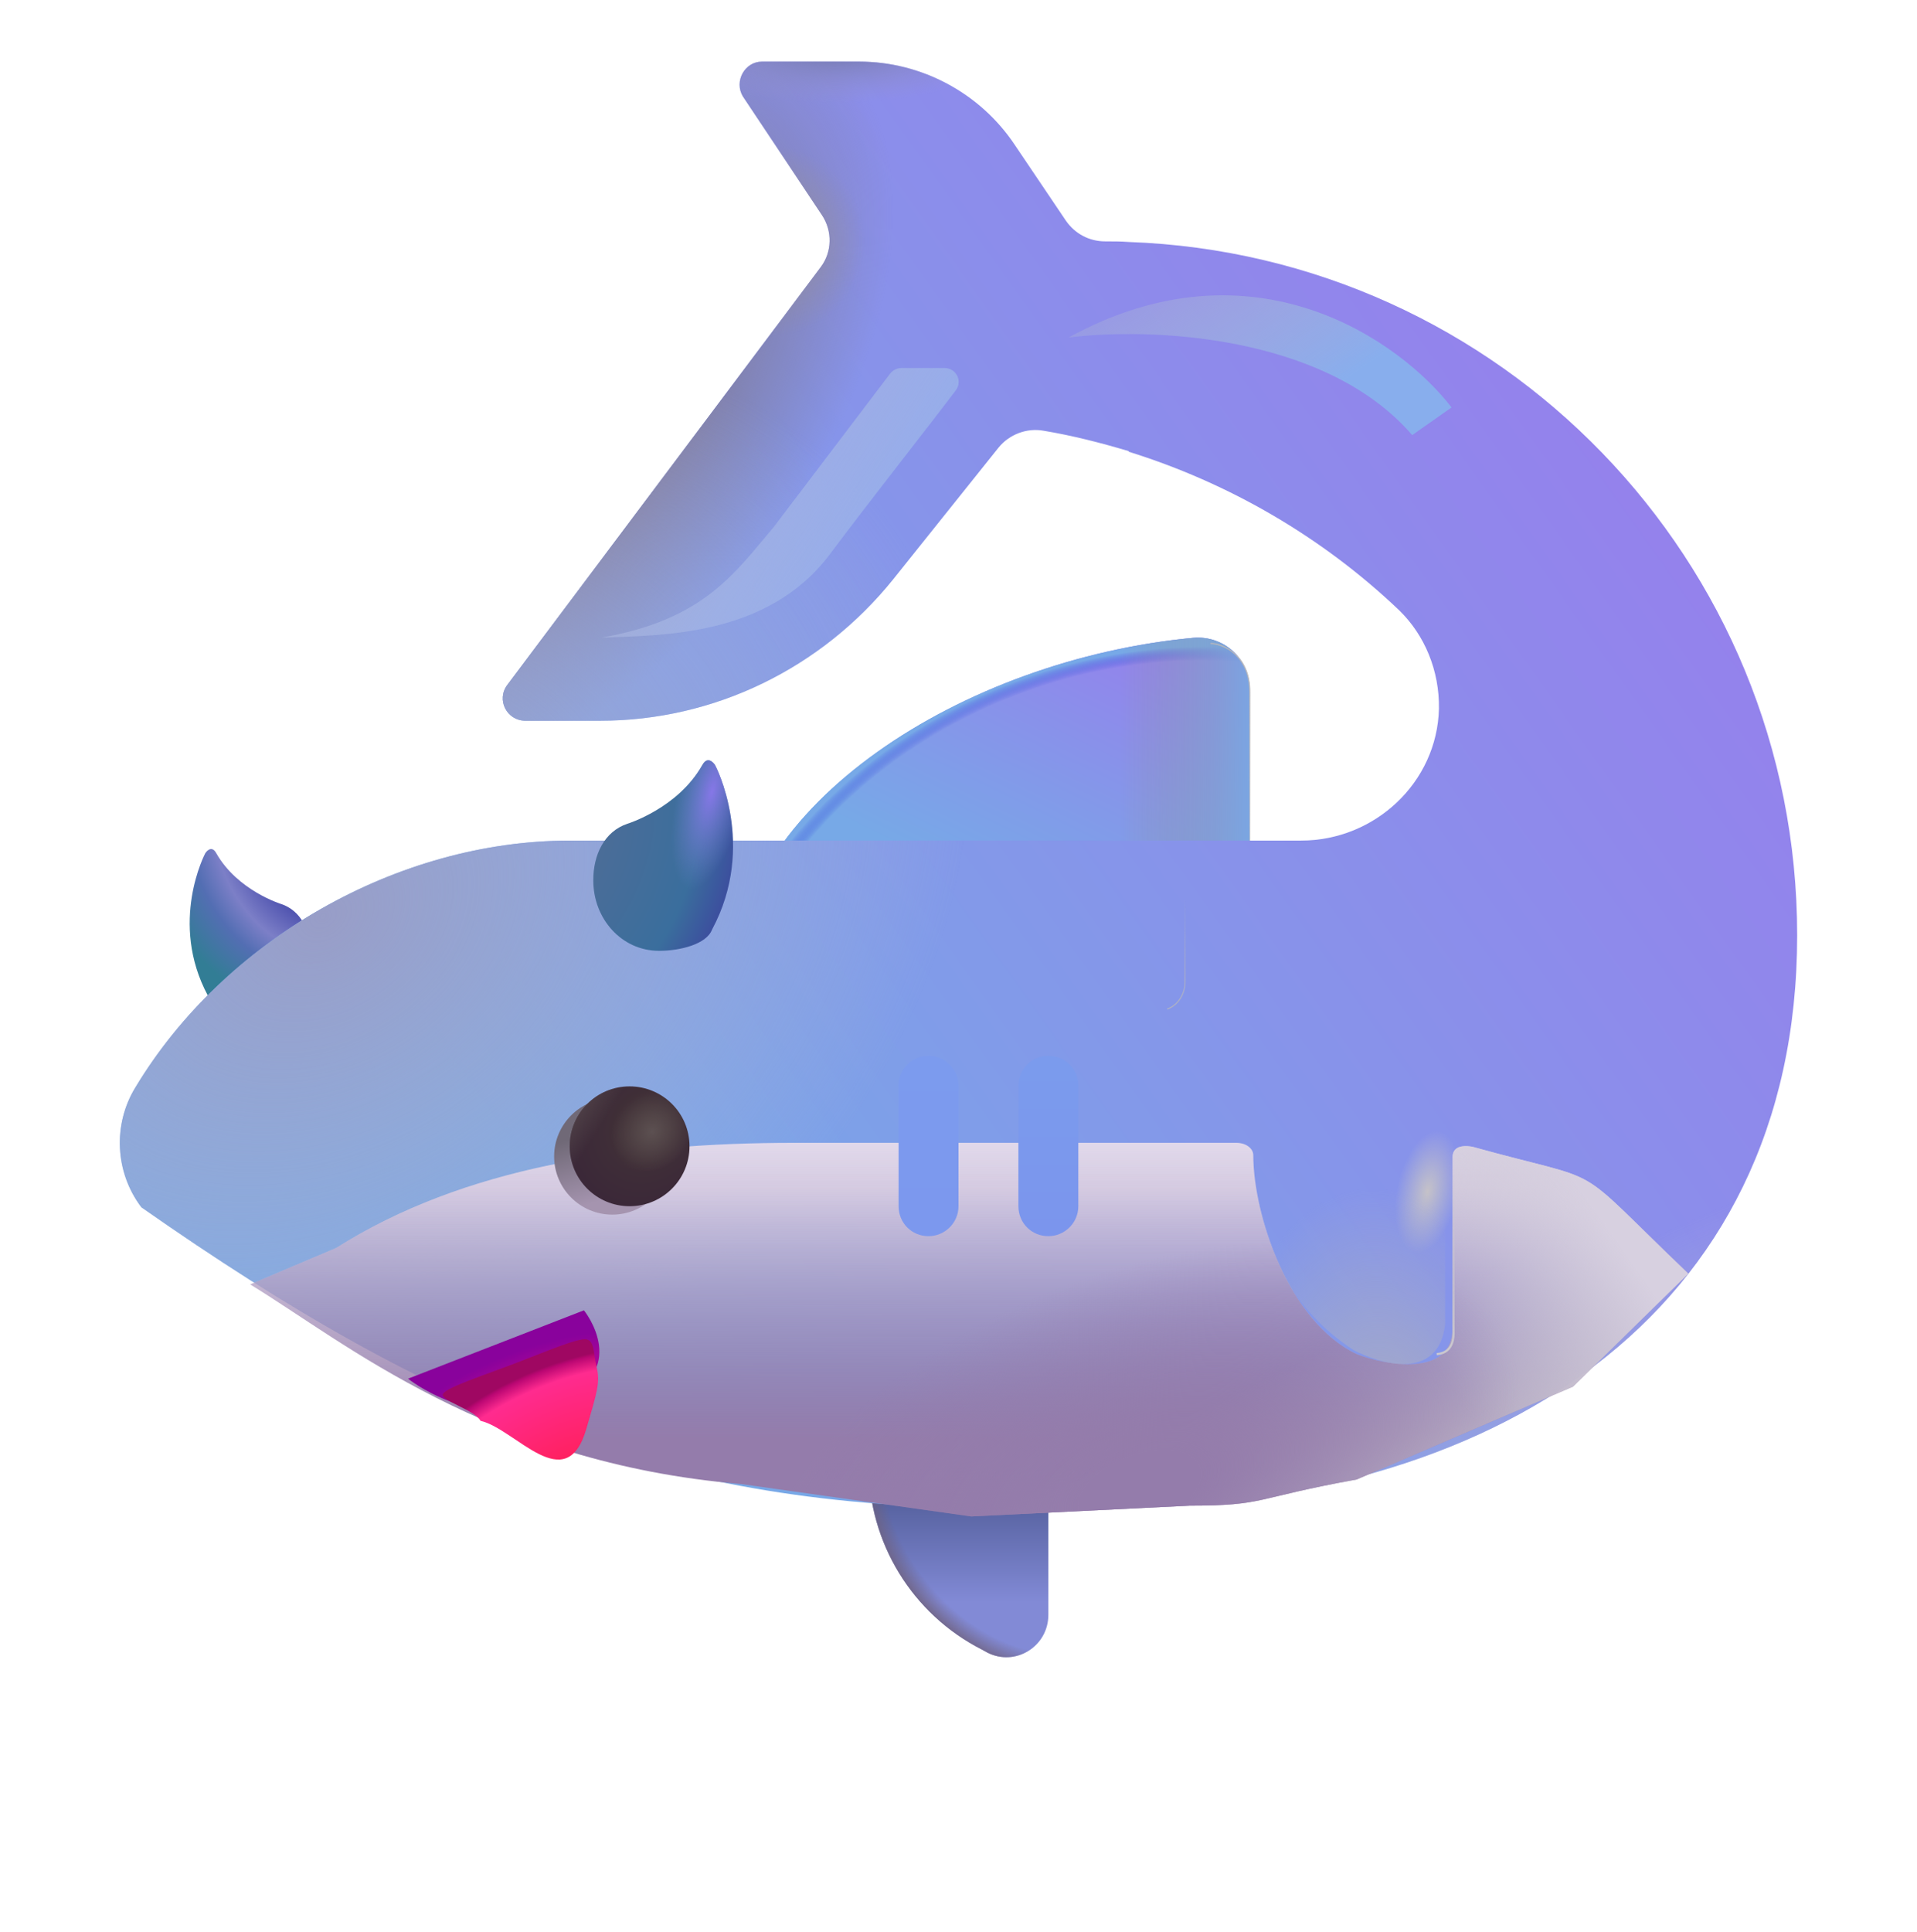 <svg width="131" height="132" viewBox="0 0 131 132" fill="none" xmlns="http://www.w3.org/2000/svg">
<path d="M19.215 61.763C19.215 61.763 16.22 60.845 14.78 58.291C14.429 57.652 14.029 58.291 14.029 58.291C14.029 58.291 11.515 63.015 14.207 68.023C14.532 68.887 16.097 69.275 17.337 69.275C19.578 69.275 21.228 67.355 21.228 65.127C21.24 63.599 20.567 62.214 19.215 61.763Z" fill="url(#paint0_radial_288_3891)"/>
<path d="M59.359 91.369V100.089C59.359 105.411 62.348 110.282 67.097 112.698L67.465 112.902C69.389 113.885 71.641 112.493 71.641 110.323V91.41H59.359V91.369Z" fill="url(#paint1_linear_288_3891)"/>
<path d="M59.359 91.369V100.089C59.359 105.411 62.348 110.282 67.097 112.698L67.465 112.902C69.389 113.885 71.641 112.493 71.641 110.323V91.41H59.359V91.369Z" fill="url(#paint2_radial_288_3891)"/>
<path d="M85.405 47.111C85.405 45.026 83.638 43.4 81.552 43.577C65.894 45.026 50.094 55.029 50.094 67.259C50.094 80.478 68.58 91.224 85.405 91.224V47.111Z" fill="url(#paint3_linear_288_3891)"/>
<path d="M85.405 47.111C85.405 45.026 83.638 43.4 81.552 43.577C65.894 45.026 50.094 55.029 50.094 67.259C50.094 80.478 68.58 91.224 85.405 91.224V47.111Z" fill="url(#paint4_radial_288_3891)"/>
<path d="M85.405 47.111C85.405 45.026 83.638 43.4 81.552 43.577C65.894 45.026 50.094 55.029 50.094 67.259C50.094 80.478 68.58 91.224 85.405 91.224V47.111Z" fill="url(#paint5_linear_288_3891)"/>
<g filter="url(#filter0_f_288_3891)">
<path d="M82.718 43.963C83.565 43.963 85.404 44.747 85.404 47.274C85.404 48.962 85.404 59.507 85.404 63.281" stroke="url(#paint6_linear_288_3891)" stroke-width="0.075"/>
</g>
<path d="M75.529 103.034H68.242C45.562 103.034 30.034 96.745 9.66 82.483C7.859 80.108 7.695 76.833 9.251 74.295C15.31 64.225 27.181 57.429 38.931 57.429H88.915C93.951 57.429 98.208 53.458 98.331 48.423C98.372 45.803 97.348 43.387 95.629 41.709C90.348 36.673 83.962 32.989 77.125 30.86V30.82C75.201 30.246 73.277 29.755 71.312 29.428C70.166 29.223 68.979 29.673 68.242 30.574L61.037 39.58C56.124 45.68 48.796 49.241 41.018 49.241H35.901C34.632 49.241 33.895 47.809 34.673 46.785L56.083 18.252C56.861 17.228 56.902 15.795 56.165 14.69L50.761 6.584C50.147 5.561 50.884 4.21 52.071 4.21H58.703C62.961 4.21 66.973 6.339 69.347 9.9L72.827 15.059C73.441 15.959 74.423 16.491 75.529 16.491C76.061 16.491 76.593 16.491 77.125 16.532C102.506 17.433 122.811 38.27 122.811 63.897C122.811 90.097 101.729 103.034 75.529 103.034Z" fill="url(#paint7_linear_288_3891)"/>
<path d="M75.529 103.034H68.242C45.562 103.034 30.034 96.745 9.66 82.483C7.859 80.108 7.695 76.833 9.251 74.295C15.31 64.225 27.181 57.429 38.931 57.429H88.915C93.951 57.429 98.208 53.458 98.331 48.423C98.372 45.803 97.348 43.387 95.629 41.709C90.348 36.673 83.962 32.989 77.125 30.86V30.82C75.201 30.246 73.277 29.755 71.312 29.428C70.166 29.223 68.979 29.673 68.242 30.574L61.037 39.58C56.124 45.68 48.796 49.241 41.018 49.241H35.901C34.632 49.241 33.895 47.809 34.673 46.785L56.083 18.252C56.861 17.228 56.902 15.795 56.165 14.69L50.761 6.584C50.147 5.561 50.884 4.21 52.071 4.21H58.703C62.961 4.21 66.973 6.339 69.347 9.9L72.827 15.059C73.441 15.959 74.423 16.491 75.529 16.491C76.061 16.491 76.593 16.491 77.125 16.532C102.506 17.433 122.811 38.27 122.811 63.897C122.811 90.097 101.729 103.034 75.529 103.034Z" fill="url(#paint8_radial_288_3891)"/>
<path d="M75.529 103.034H68.242C45.562 103.034 30.034 96.745 9.66 82.483C7.859 80.108 7.695 76.833 9.251 74.295C15.31 64.225 27.181 57.429 38.931 57.429H88.915C93.951 57.429 98.208 53.458 98.331 48.423C98.372 45.803 97.348 43.387 95.629 41.709C90.348 36.673 83.962 32.989 77.125 30.86V30.82C75.201 30.246 73.277 29.755 71.312 29.428C70.166 29.223 68.979 29.673 68.242 30.574L61.037 39.58C56.124 45.68 48.796 49.241 41.018 49.241H35.901C34.632 49.241 33.895 47.809 34.673 46.785L56.083 18.252C56.861 17.228 56.902 15.795 56.165 14.69L50.761 6.584C50.147 5.561 50.884 4.21 52.071 4.21H58.703C62.961 4.21 66.973 6.339 69.347 9.9L72.827 15.059C73.441 15.959 74.423 16.491 75.529 16.491C76.061 16.491 76.593 16.491 77.125 16.532C102.506 17.433 122.811 38.27 122.811 63.897C122.811 90.097 101.729 103.034 75.529 103.034Z" fill="url(#paint9_radial_288_3891)"/>
<path d="M75.529 103.034H68.242C45.562 103.034 30.034 96.745 9.66 82.483C7.859 80.108 7.695 76.833 9.251 74.295C15.31 64.225 27.181 57.429 38.931 57.429H88.915C93.951 57.429 98.208 53.458 98.331 48.423C98.372 45.803 97.348 43.387 95.629 41.709C90.348 36.673 83.962 32.989 77.125 30.86V30.82C75.201 30.246 73.277 29.755 71.312 29.428C70.166 29.223 68.979 29.673 68.242 30.574L61.037 39.58C56.124 45.68 48.796 49.241 41.018 49.241H35.901C34.632 49.241 33.895 47.809 34.673 46.785L56.083 18.252C56.861 17.228 56.902 15.795 56.165 14.69L50.761 6.584C50.147 5.561 50.884 4.21 52.071 4.21H58.703C62.961 4.21 66.973 6.339 69.347 9.9L72.827 15.059C73.441 15.959 74.423 16.491 75.529 16.491C76.061 16.491 76.593 16.491 77.125 16.532C102.506 17.433 122.811 38.27 122.811 63.897C122.811 90.097 101.729 103.034 75.529 103.034Z" fill="url(#paint10_radial_288_3891)"/>
<path d="M75.529 103.034H68.242C45.562 103.034 30.034 96.745 9.66 82.483C7.859 80.108 7.695 76.833 9.251 74.295C15.31 64.225 27.181 57.429 38.931 57.429H88.915C93.951 57.429 98.208 53.458 98.331 48.423C98.372 45.803 97.348 43.387 95.629 41.709C90.348 36.673 83.962 32.989 77.125 30.86V30.82C75.201 30.246 73.277 29.755 71.312 29.428C70.166 29.223 68.979 29.673 68.242 30.574L61.037 39.58C56.124 45.68 48.796 49.241 41.018 49.241H35.901C34.632 49.241 33.895 47.809 34.673 46.785L56.083 18.252C56.861 17.228 56.902 15.795 56.165 14.69L50.761 6.584C50.147 5.561 50.884 4.21 52.071 4.21H58.703C62.961 4.21 66.973 6.339 69.347 9.9L72.827 15.059C73.441 15.959 74.423 16.491 75.529 16.491C76.061 16.491 76.593 16.491 77.125 16.532C102.506 17.433 122.811 38.27 122.811 63.897C122.811 90.097 101.729 103.034 75.529 103.034Z" fill="url(#paint11_radial_288_3891)"/>
<path d="M75.529 103.034H68.242C45.562 103.034 30.034 96.745 9.66 82.483C7.859 80.108 7.695 76.833 9.251 74.295C15.31 64.225 27.181 57.429 38.931 57.429H88.915C93.951 57.429 98.208 53.458 98.331 48.423C98.372 45.803 97.348 43.387 95.629 41.709C90.348 36.673 83.962 32.989 77.125 30.86V30.82C75.201 30.246 73.277 29.755 71.312 29.428C70.166 29.223 68.979 29.673 68.242 30.574L61.037 39.58C56.124 45.68 48.796 49.241 41.018 49.241H35.901C34.632 49.241 33.895 47.809 34.673 46.785L56.083 18.252C56.861 17.228 56.902 15.795 56.165 14.69L50.761 6.584C50.147 5.561 50.884 4.21 52.071 4.21H58.703C62.961 4.21 66.973 6.339 69.347 9.9L72.827 15.059C73.441 15.959 74.423 16.491 75.529 16.491C76.061 16.491 76.593 16.491 77.125 16.532C102.506 17.433 122.811 38.27 122.811 63.897C122.811 90.097 101.729 103.034 75.529 103.034Z" fill="url(#paint12_radial_288_3891)"/>
<path d="M75.529 103.034H68.242C45.562 103.034 30.034 96.745 9.66 82.483C7.859 80.108 7.695 76.833 9.251 74.295C15.31 64.225 27.181 57.429 38.931 57.429H88.915C93.951 57.429 98.208 53.458 98.331 48.423C98.372 45.803 97.348 43.387 95.629 41.709C90.348 36.673 83.962 32.989 77.125 30.86V30.82C75.201 30.246 73.277 29.755 71.312 29.428C70.166 29.223 68.979 29.673 68.242 30.574L61.037 39.58C56.124 45.68 48.796 49.241 41.018 49.241H35.901C34.632 49.241 33.895 47.809 34.673 46.785L56.083 18.252C56.861 17.228 56.902 15.795 56.165 14.69L50.761 6.584C50.147 5.561 50.884 4.21 52.071 4.21H58.703C62.961 4.21 66.973 6.339 69.347 9.9L72.827 15.059C73.441 15.959 74.423 16.491 75.529 16.491C76.061 16.491 76.593 16.491 77.125 16.532C102.506 17.433 122.811 38.27 122.811 63.897C122.811 90.097 101.729 103.034 75.529 103.034Z" fill="url(#paint13_radial_288_3891)"/>
<path d="M81.292 102.869C86.509 102.869 85.644 102.351 92.708 101.08L107.496 94.733L115.37 87.015C107.032 79.052 110.252 81.029 100.62 78.347C99.73 78.191 99.264 78.458 99.264 79.052V90.729C99.264 94.156 94.63 93.27 92.708 92.516C88.058 90.314 85.644 83.004 85.644 78.923C85.644 78.454 85.135 78.079 84.499 78.079H54.283C42.788 78.079 31.713 79.728 22.975 85.258L17.095 87.751C23.559 91.692 33.374 99.936 50.617 101.388L66.373 103.606L81.292 102.869Z" fill="url(#paint14_linear_288_3891)"/>
<path d="M81.292 102.869C86.509 102.869 85.644 102.351 92.708 101.08L107.496 94.733L115.37 87.015C107.032 79.052 110.252 81.029 100.62 78.347C99.73 78.191 99.264 78.458 99.264 79.052V90.729C99.264 94.156 94.63 93.27 92.708 92.516C88.058 90.314 85.644 83.004 85.644 78.923C85.644 78.454 85.135 78.079 84.499 78.079H54.283C42.788 78.079 31.713 79.728 22.975 85.258L17.095 87.751C23.559 91.692 33.374 99.936 50.617 101.388L66.373 103.606L81.292 102.869Z" fill="url(#paint15_linear_288_3891)"/>
<path d="M81.292 102.869C86.509 102.869 85.644 102.351 92.708 101.08L107.496 94.733L115.37 87.015C107.032 79.052 110.252 81.029 100.62 78.347C99.73 78.191 99.264 78.458 99.264 79.052V90.729C99.264 94.156 94.63 93.27 92.708 92.516C88.058 90.314 85.644 83.004 85.644 78.923C85.644 78.454 85.135 78.079 84.499 78.079H54.283C42.788 78.079 31.713 79.728 22.975 85.258L17.095 87.751C23.559 91.692 33.374 99.936 50.617 101.388L66.373 103.606L81.292 102.869Z" fill="url(#paint16_linear_288_3891)"/>
<path d="M81.292 102.869C86.509 102.869 85.644 102.351 92.708 101.08L107.496 94.733L115.37 87.015C107.032 79.052 110.252 81.029 100.62 78.347C99.73 78.191 99.264 78.458 99.264 79.052V90.729C99.264 94.156 94.63 93.27 92.708 92.516C88.058 90.314 85.644 83.004 85.644 78.923C85.644 78.454 85.135 78.079 84.499 78.079H54.283C42.788 78.079 31.713 79.728 22.975 85.258L17.095 87.751C23.559 91.692 33.374 99.936 50.617 101.388L66.373 103.606L81.292 102.869Z" fill="url(#paint17_linear_288_3891)"/>
<path d="M81.292 102.869C86.509 102.869 85.644 102.351 92.708 101.08L107.496 94.733L115.37 87.015C107.032 79.052 110.252 81.029 100.62 78.347C99.73 78.191 99.264 78.458 99.264 79.052V90.729C99.264 94.156 94.63 93.27 92.708 92.516C88.058 90.314 85.644 83.004 85.644 78.923C85.644 78.454 85.135 78.079 84.499 78.079H54.283C42.788 78.079 31.713 79.728 22.975 85.258L17.095 87.751C23.559 91.692 33.374 99.936 50.617 101.388L66.373 103.606L81.292 102.869Z" fill="url(#paint18_radial_288_3891)"/>
<path d="M63.453 84.457C62.307 84.457 61.406 83.557 61.406 82.41V74.182C61.406 73.036 62.307 72.135 63.453 72.135C64.599 72.135 65.5 73.077 65.5 74.182V82.41C65.5 83.557 64.558 84.457 63.453 84.457Z" fill="url(#paint19_linear_288_3891)"/>
<path d="M71.641 84.457C70.494 84.457 69.594 83.557 69.594 82.41V74.182C69.594 73.036 70.494 72.135 71.641 72.135C72.787 72.135 73.688 73.036 73.688 74.182V82.41C73.688 83.557 72.746 84.457 71.641 84.457Z" fill="url(#paint20_linear_288_3891)"/>
<g filter="url(#filter1_f_288_3891)">
<path d="M41.841 82.984C44.035 82.984 45.814 81.205 45.814 79.01C45.814 76.816 44.035 75.037 41.841 75.037C39.646 75.037 37.867 76.816 37.867 79.01C37.867 81.205 39.646 82.984 41.841 82.984Z" fill="url(#paint21_linear_288_3891)"/>
</g>
<path d="M43.024 82.41C45.285 82.41 47.118 80.578 47.118 78.317C47.118 76.056 45.285 74.223 43.024 74.223C40.764 74.223 38.931 76.056 38.931 78.317C38.931 80.578 40.764 82.41 43.024 82.41Z" fill="url(#paint22_radial_288_3891)"/>
<path d="M43.024 82.41C45.285 82.41 47.118 80.578 47.118 78.317C47.118 76.056 45.285 74.223 43.024 74.223C40.764 74.223 38.931 76.056 38.931 78.317C38.931 80.578 40.764 82.41 43.024 82.41Z" fill="url(#paint23_radial_288_3891)"/>
<path d="M43.024 82.41C45.285 82.41 47.118 80.578 47.118 78.317C47.118 76.056 45.285 74.223 43.024 74.223C40.764 74.223 38.931 76.056 38.931 78.317C38.931 80.578 40.764 82.41 43.024 82.41Z" fill="url(#paint24_linear_288_3891)"/>
<g filter="url(#filter2_f_288_3891)">
<path d="M56.705 37.87C52.435 43.563 45.063 43.393 41.097 43.563C48.159 42.335 50.244 39.086 52.867 36.016L60.818 25.537C61.007 25.288 61.302 25.142 61.615 25.142H64.535C65.339 25.142 65.797 26.026 65.314 26.668C63.33 29.299 59.67 33.917 56.705 37.87Z" fill="url(#paint25_linear_288_3891)"/>
</g>
<g filter="url(#filter3_f_288_3891)">
<path d="M80.979 58.451V67.15C80.979 67.598 80.736 68.583 79.764 68.941" stroke="url(#paint26_linear_288_3891)" stroke-width="0.075"/>
</g>
<path d="M98.754 68.941H85.674V79.863C85.917 84.895 88.254 89.497 92.497 92.236C94.245 93.17 98.294 94.417 98.754 90.488V68.941Z" fill="url(#paint27_radial_288_3891)"/>
<path d="M98.754 68.941H85.674V79.863C85.917 84.895 88.254 89.497 92.497 92.236C94.245 93.17 98.294 94.417 98.754 90.488V68.941Z" fill="url(#paint28_radial_288_3891)"/>
<path d="M98.754 68.941H85.674V79.863C85.917 84.895 88.254 89.497 92.497 92.236C94.245 93.17 98.294 94.417 98.754 90.488V68.941Z" fill="url(#paint29_radial_288_3891)"/>
<g filter="url(#filter4_f_288_3891)">
<path d="M99.328 80.045V90.727C99.328 91.127 99.456 92.415 98.177 92.518" stroke="url(#paint30_linear_288_3891)" stroke-width="0.15"/>
</g>
<g filter="url(#filter5_f_288_3891)">
<path d="M96.505 29.727C90.49 22.755 78.345 22.378 73.025 23.061C85.691 16.105 95.747 23.347 99.192 27.837L96.505 29.727Z" fill="url(#paint31_linear_288_3891)"/>
</g>
<path d="M37.876 95.812C32.44 97.891 27.884 94.192 27.884 94.192L39.905 89.522C39.905 89.522 43.312 93.733 37.876 95.812Z" fill="url(#paint32_radial_288_3891)"/>
<path d="M40.071 97.612C40.77 95.2 41.037 94.459 40.77 93.39C40.549 92.526 40.646 91.609 40.071 91.505C39.496 91.402 37.311 92.338 35.215 93.14C33.12 93.941 30.659 94.736 30.291 95.2C29.923 95.664 32.417 96.285 32.838 97.072C35.215 97.612 38.684 102.398 40.071 97.612Z" fill="url(#paint33_radial_288_3891)"/>
<path d="M42.87 56.281C42.87 56.281 46.33 55.22 47.994 52.269C48.399 51.531 48.862 52.269 48.862 52.269C48.862 52.269 51.767 57.727 48.656 63.514C48.28 64.512 46.472 64.961 45.04 64.961C42.45 64.961 40.544 62.742 40.544 60.167C40.529 58.403 41.307 56.802 42.87 56.281Z" fill="url(#paint34_radial_288_3891)"/>
<path d="M42.87 56.281C42.87 56.281 46.33 55.22 47.994 52.269C48.399 51.531 48.862 52.269 48.862 52.269C48.862 52.269 51.767 57.727 48.656 63.514C48.28 64.512 46.472 64.961 45.04 64.961C42.45 64.961 40.544 62.742 40.544 60.167C40.529 58.403 41.307 56.802 42.87 56.281Z" fill="url(#paint35_radial_288_3891)"/>
<defs>
<filter id="filter0_f_288_3891" x="82.518" y="43.726" width="3.124" height="19.755" filterUnits="userSpaceOnUse" color-interpolation-filters="sRGB">
<feFlood flood-opacity="0" result="BackgroundImageFix"/>
<feBlend mode="normal" in="SourceGraphic" in2="BackgroundImageFix" result="shape"/>
<feGaussianBlur stdDeviation="0.1" result="effect1_foregroundBlur_288_3891"/>
</filter>
<filter id="filter1_f_288_3891" x="37.367" y="74.537" width="8.947" height="8.947" filterUnits="userSpaceOnUse" color-interpolation-filters="sRGB">
<feFlood flood-opacity="0" result="BackgroundImageFix"/>
<feBlend mode="normal" in="SourceGraphic" in2="BackgroundImageFix" result="shape"/>
<feGaussianBlur stdDeviation="0.25" result="effect1_foregroundBlur_288_3891"/>
</filter>
<filter id="filter2_f_288_3891" x="40.097" y="24.142" width="26.414" height="20.422" filterUnits="userSpaceOnUse" color-interpolation-filters="sRGB">
<feFlood flood-opacity="0" result="BackgroundImageFix"/>
<feBlend mode="normal" in="SourceGraphic" in2="BackgroundImageFix" result="shape"/>
<feGaussianBlur stdDeviation="0.5" result="effect1_foregroundBlur_288_3891"/>
</filter>
<filter id="filter3_f_288_3891" x="79.551" y="58.251" width="1.666" height="10.925" filterUnits="userSpaceOnUse" color-interpolation-filters="sRGB">
<feFlood flood-opacity="0" result="BackgroundImageFix"/>
<feBlend mode="normal" in="SourceGraphic" in2="BackgroundImageFix" result="shape"/>
<feGaussianBlur stdDeviation="0.1" result="effect1_foregroundBlur_288_3891"/>
</filter>
<filter id="filter4_f_288_3891" x="97.971" y="79.845" width="1.636" height="12.948" filterUnits="userSpaceOnUse" color-interpolation-filters="sRGB">
<feFlood flood-opacity="0" result="BackgroundImageFix"/>
<feBlend mode="normal" in="SourceGraphic" in2="BackgroundImageFix" result="shape"/>
<feGaussianBlur stdDeviation="0.1" result="effect1_foregroundBlur_288_3891"/>
</filter>
<filter id="filter5_f_288_3891" x="72.025" y="19.176" width="28.168" height="11.551" filterUnits="userSpaceOnUse" color-interpolation-filters="sRGB">
<feFlood flood-opacity="0" result="BackgroundImageFix"/>
<feBlend mode="normal" in="SourceGraphic" in2="BackgroundImageFix" result="shape"/>
<feGaussianBlur stdDeviation="0.5" result="effect1_foregroundBlur_288_3891"/>
</filter>
<radialGradient id="paint0_radial_288_3891" cx="0" cy="0" r="1" gradientUnits="userSpaceOnUse" gradientTransform="translate(24.223 56.129) rotate(165.379) scale(14.88 14.88)">
<stop offset="0.473" stop-color="#494DAC"/>
<stop offset="0.645" stop-color="#7C7FC7"/>
<stop offset="0.759" stop-color="#536EB3"/>
<stop offset="0.946" stop-color="#327D95"/>
</radialGradient>
<linearGradient id="paint1_linear_288_3891" x1="65.486" y1="97.454" x2="65.486" y2="109.479" gradientUnits="userSpaceOnUse">
<stop stop-color="#364477"/>
<stop offset="1" stop-color="#828AD6"/>
</linearGradient>
<radialGradient id="paint2_radial_288_3891" cx="0" cy="0" r="1" gradientUnits="userSpaceOnUse" gradientTransform="translate(71.641 101.1) rotate(144.911) scale(12.351 14.349)">
<stop offset="0.877" stop-color="#6F617D" stop-opacity="0"/>
<stop offset="1" stop-color="#6F617D"/>
</radialGradient>
<linearGradient id="paint3_linear_288_3891" x1="75.243" y1="64.564" x2="85.405" y2="43.563" gradientUnits="userSpaceOnUse">
<stop stop-color="#77A9E7"/>
<stop offset="1" stop-color="#997BED"/>
</linearGradient>
<radialGradient id="paint4_radial_288_3891" cx="0" cy="0" r="1" gradientUnits="userSpaceOnUse" gradientTransform="translate(78.004 69.921) rotate(-111.871) scale(25.352 31.347)">
<stop offset="0.948" stop-color="#2D3EDC" stop-opacity="0"/>
<stop offset="0.985" stop-color="#77A9E7"/>
</radialGradient>
<linearGradient id="paint5_linear_288_3891" x1="86.068" y1="61.913" x2="76.569" y2="61.913" gradientUnits="userSpaceOnUse">
<stop stop-color="#77A9E7"/>
<stop offset="1" stop-color="#929397" stop-opacity="0"/>
</linearGradient>
<linearGradient id="paint6_linear_288_3891" x1="84.061" y1="46.842" x2="84.061" y2="67.95" gradientUnits="userSpaceOnUse">
<stop stop-color="#B8B7BA"/>
<stop offset="1" stop-color="#B8B7BA" stop-opacity="0"/>
</linearGradient>
<linearGradient id="paint7_linear_288_3891" x1="36.629" y1="82.269" x2="122.327" y2="21.291" gradientUnits="userSpaceOnUse">
<stop stop-color="#77A9E7"/>
<stop offset="1" stop-color="#997BED"/>
</linearGradient>
<radialGradient id="paint8_radial_288_3891" cx="0" cy="0" r="1" gradientUnits="userSpaceOnUse" gradientTransform="translate(36.715 27.621) rotate(38.562) scale(23.396 39.841)">
<stop offset="0.345" stop-color="#817B9B"/>
<stop offset="0.789" stop-color="#7F7B9B" stop-opacity="0"/>
</radialGradient>
<radialGradient id="paint9_radial_288_3891" cx="0" cy="0" r="1" gradientUnits="userSpaceOnUse" gradientTransform="translate(57.056 3.315) rotate(90) scale(3.71 11.501)">
<stop stop-color="#6F75A8"/>
<stop offset="1" stop-color="#9793C9" stop-opacity="0"/>
</radialGradient>
<radialGradient id="paint10_radial_288_3891" cx="0" cy="0" r="1" gradientUnits="userSpaceOnUse" gradientTransform="translate(21.747 62.546) rotate(58.125) scale(35.854 47.387)">
<stop stop-color="#989DC7"/>
<stop offset="1" stop-color="#B0B6D6" stop-opacity="0"/>
</radialGradient>
<radialGradient id="paint11_radial_288_3891" cx="0" cy="0" r="1" gradientUnits="userSpaceOnUse" gradientTransform="translate(52.578 16.491) scale(6.524 6.524)">
<stop stop-color="#948E9A"/>
<stop offset="1" stop-color="#948E9A" stop-opacity="0"/>
</radialGradient>
<radialGradient id="paint12_radial_288_3891" cx="0" cy="0" r="1" gradientUnits="userSpaceOnUse" gradientTransform="translate(97.546 81.416) rotate(-78.69) scale(4.24 2.084)">
<stop stop-color="#C5C2C8"/>
<stop offset="1" stop-color="#C5C2C8" stop-opacity="0"/>
</radialGradient>
<radialGradient id="paint13_radial_288_3891" cx="0" cy="0" r="1" gradientUnits="userSpaceOnUse" gradientTransform="translate(114.113 117.044) rotate(-122.433) scale(29.102 64.862)">
<stop stop-color="#C5C2C8"/>
<stop offset="1" stop-color="#C5C2C8" stop-opacity="0"/>
</radialGradient>
<linearGradient id="paint14_linear_288_3891" x1="66.232" y1="81.152" x2="66.232" y2="97.77" gradientUnits="userSpaceOnUse">
<stop stop-color="#E1D9EB"/>
<stop offset="1" stop-color="#E1D9EB" stop-opacity="0"/>
</linearGradient>
<linearGradient id="paint15_linear_288_3891" x1="72.878" y1="102.161" x2="72.878" y2="78.079" gradientUnits="userSpaceOnUse">
<stop offset="0.165" stop-color="#947CAB"/>
<stop offset="1" stop-color="#947CAB" stop-opacity="0"/>
</linearGradient>
<linearGradient id="paint16_linear_288_3891" x1="111.859" y1="97.402" x2="105.726" y2="84.796" gradientUnits="userSpaceOnUse">
<stop stop-color="#C8C3CF"/>
<stop offset="1" stop-color="#C8C3CF" stop-opacity="0"/>
</linearGradient>
<linearGradient id="paint17_linear_288_3891" x1="112.683" y1="87.838" x2="100.32" y2="96.447" gradientUnits="userSpaceOnUse">
<stop stop-color="#D7D0E0"/>
<stop offset="1" stop-color="#C8C3CF" stop-opacity="0"/>
</linearGradient>
<radialGradient id="paint18_radial_288_3891" cx="0" cy="0" r="1" gradientUnits="userSpaceOnUse" gradientTransform="translate(77.901 101.803) rotate(-20.944) scale(27.134 14.855)">
<stop offset="0.16" stop-color="#947CAB"/>
<stop offset="1" stop-color="#947CAB" stop-opacity="0"/>
</radialGradient>
<linearGradient id="paint19_linear_288_3891" x1="63.435" y1="72.918" x2="63.435" y2="86.146" gradientUnits="userSpaceOnUse">
<stop stop-color="#7C9BEE"/>
<stop offset="1" stop-color="#7C97EE"/>
</linearGradient>
<linearGradient id="paint20_linear_288_3891" x1="71.623" y1="72.918" x2="71.623" y2="86.146" gradientUnits="userSpaceOnUse">
<stop stop-color="#7B9BED"/>
<stop offset="1" stop-color="#7B94ED"/>
</linearGradient>
<linearGradient id="paint21_linear_288_3891" x1="40.126" y1="77.437" x2="41.492" y2="81.907" gradientUnits="userSpaceOnUse">
<stop offset="0.006" stop-color="#706977"/>
<stop offset="1" stop-color="#A594AF"/>
</linearGradient>
<radialGradient id="paint22_radial_288_3891" cx="0" cy="0" r="1" gradientUnits="userSpaceOnUse" gradientTransform="translate(44.24 76.999) rotate(125.838) scale(5.681 5.065)">
<stop offset="0.006" stop-color="#433437"/>
<stop offset="1" stop-color="#3B2838"/>
</radialGradient>
<radialGradient id="paint23_radial_288_3891" cx="0" cy="0" r="1" gradientUnits="userSpaceOnUse" gradientTransform="translate(44.554 77.293) rotate(137.643) scale(2.943 2.589)">
<stop stop-color="#5C5051"/>
<stop offset="1" stop-color="#5C5051" stop-opacity="0"/>
</radialGradient>
<linearGradient id="paint24_linear_288_3891" x1="42.22" y1="75.101" x2="39.405" y2="73.31" gradientUnits="userSpaceOnUse">
<stop stop-color="#5C5051" stop-opacity="0"/>
<stop offset="1" stop-color="#5C5051"/>
</linearGradient>
<linearGradient id="paint25_linear_288_3891" x1="58.24" y1="41.644" x2="32.398" y2="25.142" gradientUnits="userSpaceOnUse">
<stop stop-color="#94ADEC"/>
<stop offset="1" stop-color="#CECAD3" stop-opacity="0"/>
</linearGradient>
<linearGradient id="paint26_linear_288_3891" x1="79.764" y1="70.924" x2="79.764" y2="61.394" gradientUnits="userSpaceOnUse">
<stop stop-color="#B8B7BA"/>
<stop offset="1" stop-color="#B8B7BA" stop-opacity="0"/>
</linearGradient>
<radialGradient id="paint27_radial_288_3891" cx="0" cy="0" r="1" gradientUnits="userSpaceOnUse" gradientTransform="translate(94.797 103.443) rotate(-93.699) scale(22.306 12.033)">
<stop stop-color="#B5B2B9"/>
<stop offset="1" stop-color="#B5B2B9" stop-opacity="0"/>
</radialGradient>
<radialGradient id="paint28_radial_288_3891" cx="0" cy="0" r="1" gradientUnits="userSpaceOnUse" gradientTransform="translate(92.142 84.381) rotate(90) scale(21.428 12.609)">
<stop offset="0.894" stop-color="#8A8193" stop-opacity="0"/>
<stop offset="1" stop-color="#8A8193"/>
</radialGradient>
<radialGradient id="paint29_radial_288_3891" cx="0" cy="0" r="1" gradientUnits="userSpaceOnUse" gradientTransform="translate(79.861 94.36) rotate(-55.265) scale(5.838 2.175)">
<stop stop-color="#959199"/>
<stop offset="1" stop-color="#959199" stop-opacity="0"/>
</radialGradient>
<linearGradient id="paint30_linear_288_3891" x1="99.648" y1="92.198" x2="99.648" y2="80.045" gradientUnits="userSpaceOnUse">
<stop stop-color="#CBC8CE"/>
<stop offset="1" stop-color="#CBC8CE" stop-opacity="0"/>
</linearGradient>
<linearGradient id="paint31_linear_288_3891" x1="93.677" y1="24.75" x2="83.373" y2="9.546" gradientUnits="userSpaceOnUse">
<stop stop-color="#88AEED"/>
<stop offset="1" stop-color="#C5C2C8" stop-opacity="0"/>
</linearGradient>
<radialGradient id="paint32_radial_288_3891" cx="0" cy="0" r="1" gradientUnits="userSpaceOnUse" gradientTransform="translate(36.855 97.837) rotate(-110.933) scale(5.723 12.197)">
<stop stop-color="#F70A8D"/>
<stop offset="1" stop-color="#89029C"/>
</radialGradient>
<radialGradient id="paint33_radial_288_3891" cx="0" cy="0" r="1" gradientUnits="userSpaceOnUse" gradientTransform="translate(39.343 102.003) rotate(-113.883) scale(9.907 16.866)">
<stop stop-color="#FF1C4A"/>
<stop offset="0.766" stop-color="#FF2B8F"/>
<stop offset="0.864" stop-color="#BB0773"/>
<stop offset="0.886" stop-color="#9F0762"/>
</radialGradient>
<radialGradient id="paint34_radial_288_3891" cx="0" cy="0" r="1" gradientUnits="userSpaceOnUse" gradientTransform="translate(29.841 54.834) rotate(-8.366) scale(24.857 24.857)">
<stop offset="0.473" stop-color="#4A6D98"/>
<stop offset="0.727" stop-color="#3A6E9D"/>
<stop offset="0.946" stop-color="#3E2F9F"/>
</radialGradient>
<radialGradient id="paint35_radial_288_3891" cx="0" cy="0" r="1" gradientUnits="userSpaceOnUse" gradientTransform="translate(48.647 54.111) rotate(103.134) scale(22.282 7.639)">
<stop stop-color="#8677E7"/>
<stop offset="0.305" stop-color="#7685D6" stop-opacity="0"/>
</radialGradient>
</defs>
</svg>
